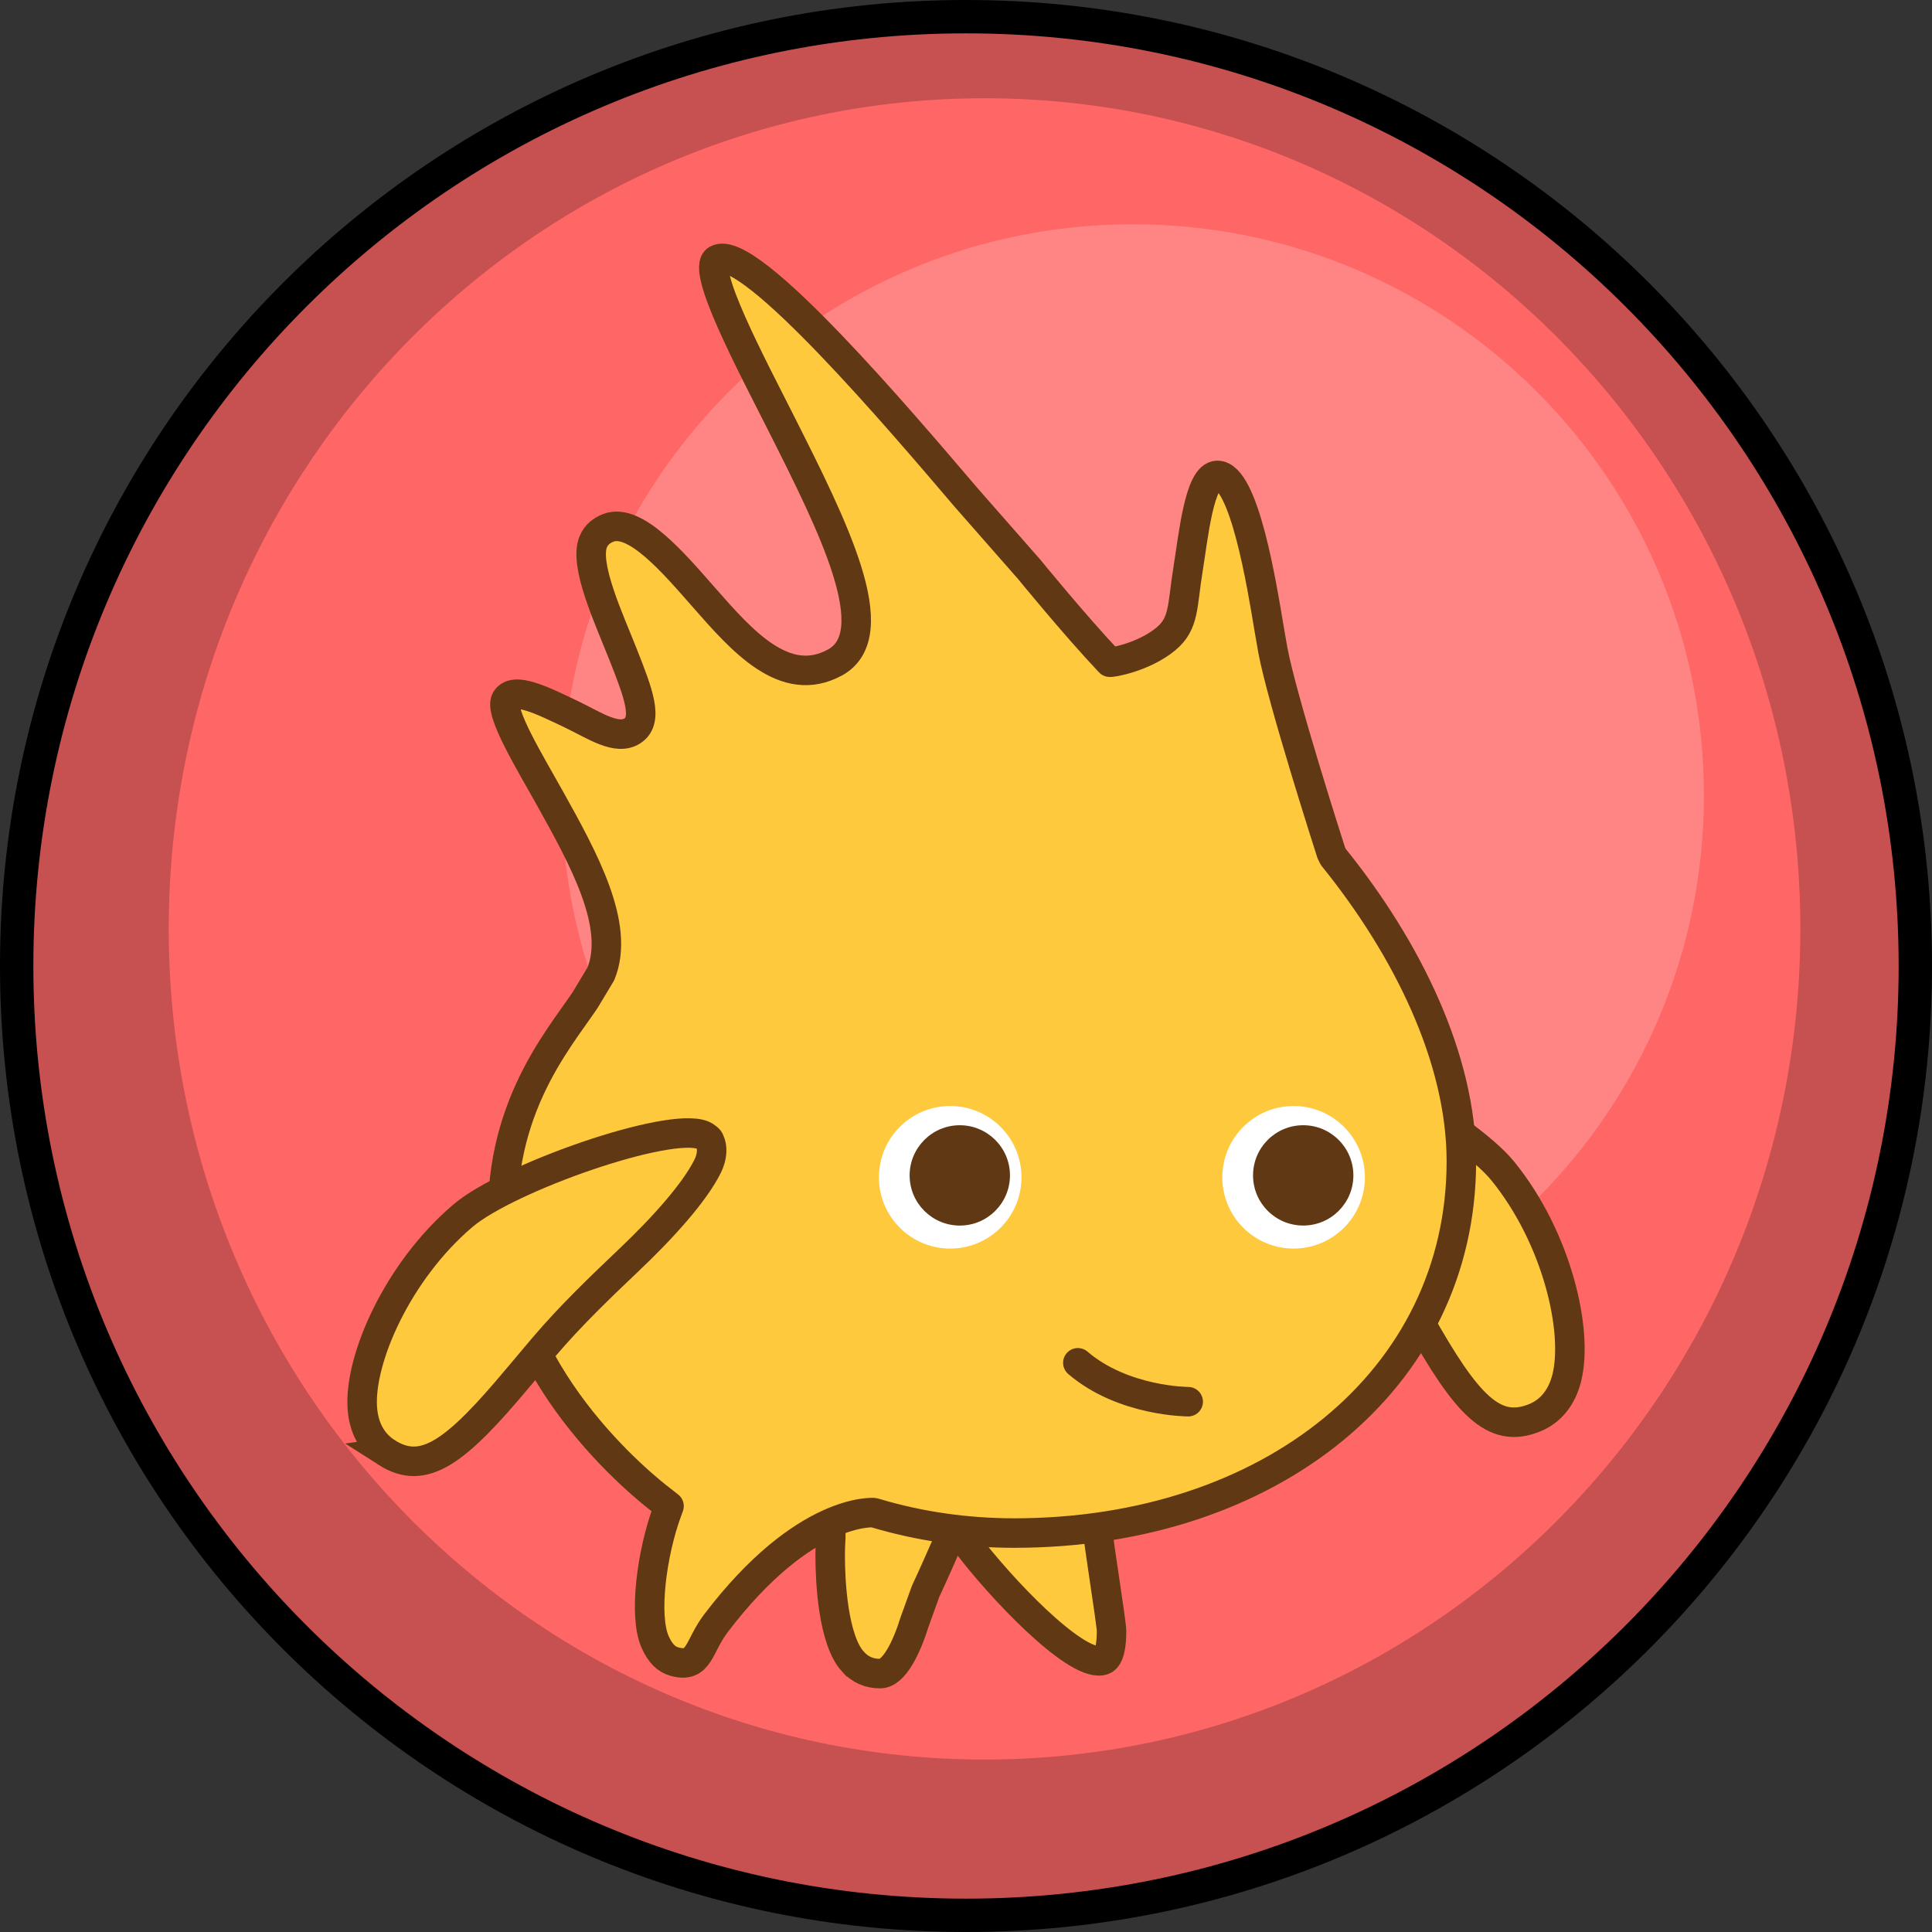 <svg version="1.1" xmlns="http://www.w3.org/2000/svg" xmlns:xlink="http://www.w3.org/1999/xlink" width="86.886" height="86.886" viewBox="0,0,86.886,86.886"><rect x="0" y="0" width="86.886" height="86.886" fill="#333333" stroke="none"/><g transform="translate(-196.557,-136.557)"><g data-paper-data="{&quot;isPaintingLayer&quot;:true}" fill-rule="nonzero" stroke-miterlimit="10" stroke-dasharray="" stroke-dashoffset="0" style="mix-blend-mode: normal"><g stroke-width="1.5" stroke-linecap="butt" stroke-linejoin="miter"><path d="M197.307,180c0,-23.579 19.114,-42.693 42.693,-42.693c23.579,0 42.693,19.114 42.693,42.693c0,23.579 -19.114,42.693 -42.693,42.693c-23.579,0 -42.693,-19.114 -42.693,-42.693z" fill="#c75050" stroke="#000000"/><path d="M204.145,178.332c0,-20.631 16.426,-37.356 36.689,-37.356c20.263,0 36.689,16.725 36.689,37.356c0,20.631 -16.426,37.356 -36.689,37.356c-20.263,0 -36.689,-16.725 -36.689,-37.356z" fill="#ff6666" stroke="none"/><path d="M221.821,172.325c0,-14.184 11.498,-25.682 25.682,-25.682c14.184,0 25.682,11.498 25.682,25.682c0,14.184 -11.498,25.682 -25.682,25.682c-14.184,0 -25.682,-11.498 -25.682,-25.682z" fill="#ff8585" stroke="none"/></g><g><path d="M239.946,205.215c0,-0.81 0.227,-1.973 1.484,-2.236c1.813,-0.38 3.887,1.455 4.451,1.995c-0.042,0.215 0.664,4.551 0.664,4.927c0,1.271 -0.34,1.321 -0.472,1.342c-1.241,0.181 -4.549,-3.298 -6.067,-5.321c-0.021,-0.11 -0.059,-0.354 -0.059,-0.708z" fill="#ffc93e" stroke="#603813" stroke-width="1.327" stroke-linecap="butt" stroke-linejoin="miter"/><path d="M234.92,211.291c-0.9,-0.976 -1.028,-3.622 -1.028,-4.747c0,-0.478 0.024,-0.795 0.026,-0.805l0.002,-0.024c0,0 -0.003,-0.102 -0.003,-0.139c0,-2.119 1.951,-2.855 2.282,-2.966c1.13,0.014 3.083,0.548 3.549,1.355c0.047,0.081 0.091,0.183 0.091,0.314c0,0.115 -0.034,0.254 -0.132,0.422c-0.045,0.077 -0.848,1.973 -1.526,3.427l-0.485,1.344c-0.363,1.175 -0.934,2.35 -1.556,2.35c-0.491,0.001 -0.89,-0.173 -1.22,-0.531z" fill="#ffc93e" stroke="#603813" stroke-width="1.327" stroke-linecap="butt" stroke-linejoin="miter"/><path d="M260.37,195.927l-0.877,-1.548c-0.961,-1.673 -2.071,-3.205 -3.05,-4.554c-1.258,-1.737 -2.354,-3.535 -2.716,-4.804c-0.131,-0.457 -0.068,-0.894 0.12,-1.135c0.018,-0.065 0.208,-0.168 0.342,-0.196c1.612,-0.348 8.287,3.483 9.952,5.531c2.439,3 3.415,7.207 2.871,9.327c-0.223,0.866 -0.722,1.48 -1.445,1.772c-1.847,0.746 -3.063,-0.601 -5.196,-4.392v0z" fill="#ffc93e" stroke="#603813" stroke-width="1.327" stroke-linecap="butt" stroke-linejoin="miter"/><path d="M234.097,166.357c2.369,-1.288 -0.076,-6.136 -2.442,-10.826c-1.293,-2.564 -3.599,-6.895 -2.85,-7.301c1.45,-0.786 8.376,7.388 11.184,10.682l2.862,3.26c0,0 2.046,2.51 3.612,4.166c0.028,0.029 1.508,-0.201 2.531,-1.051c0.834,-0.696 0.723,-1.474 0.989,-3.111c0.244,-1.504 0.508,-4.225 1.315,-4.239c1.216,-0.019 2.015,4.992 2.326,6.848l0.172,0.993c0.408,2.208 2.538,8.845 2.629,9.126c0.029,0.068 0.077,0.157 0.077,0.157l0.018,0.036l0.024,0.03c3.289,4.079 5.734,9.024 5.734,13.657c0,9.811 -8.6,16.718 -20.112,16.718c-2.135,0 -4.223,-0.299 -6.207,-0.887l-0.107,-0.031c0,0 -3.114,-0.262 -7.097,4.974c-0.799,1.051 -0.728,2.031 -1.854,1.729c-0.376,-0.1 -0.652,-0.376 -0.877,-0.877c-0.539,-1.195 -0.141,-4.027 0.517,-5.836l0.104,-0.284l-0.238,-0.188c-0.058,-0.046 -6.519,-4.754 -7.171,-11.5c-0.569,-5.88 2.402,-9.228 3.634,-11.068l0.708,-1.179c0.894,-2.175 -0.789,-5.2 -2.273,-7.869c-0.886,-1.593 -2.317,-3.919 -1.994,-4.465c0.359,-0.605 1.64,0.039 2.935,0.656c1.049,0.502 2.059,1.21 2.76,0.743c0.729,-0.485 0.251,-1.704 -0.412,-3.392c-0.623,-1.585 -1.803,-4.088 -1.35,-5.122c0.125,-0.284 0.344,-0.484 0.669,-0.61c1.204,-0.466 2.925,1.562 4.318,3.148c1.699,1.936 3.627,4.131 5.864,2.912v0z" fill="#ffc93e" stroke="#603813" stroke-width="1.327" stroke-linecap="round" stroke-linejoin="round"/><g stroke="none" stroke-width="0.663" stroke-linecap="butt" stroke-linejoin="miter"><path d="M236.084,189.504v0c0,-1.771 1.435,-3.207 3.206,-3.207c1.77,0 3.205,1.437 3.205,3.207c0,1.769 -1.435,3.204 -3.205,3.204c-1.771,0 -3.206,-1.435 -3.206,-3.204z" fill="#ffffff"/><path d="M239.721,187.161c0.622,0 1.186,0.253 1.595,0.661c0.409,0.408 0.661,0.972 0.661,1.595c0,0.622 -0.253,1.186 -0.661,1.595c-0.408,0.409 -0.972,0.661 -1.595,0.661c-0.622,0 -1.186,-0.253 -1.595,-0.661c-0.409,-0.408 -0.661,-0.972 -0.661,-1.595c0,-0.622 0.253,-1.186 0.661,-1.595c0.408,-0.409 0.972,-0.661 1.595,-0.661z" fill="#603813"/></g><g stroke="none" stroke-width="0.663" stroke-linecap="butt" stroke-linejoin="miter"><path d="M251.527,189.504v0c0,-1.771 1.435,-3.207 3.207,-3.207c1.77,0 3.205,1.437 3.205,3.207c0,1.769 -1.436,3.204 -3.205,3.204c-1.771,0 -3.207,-1.435 -3.207,-3.204z" fill="#ffffff"/><path d="M252.909,189.417v0c0,-1.246 1.009,-2.256 2.256,-2.256c1.245,0 2.256,1.011 2.256,2.256c0,1.247 -1.01,2.255 -2.256,2.255c-1.246,0 -2.256,-1.009 -2.256,-2.255z" fill="#603813"/></g><path d="M213.948,201.88c-0.657,-0.42 -1.036,-1.112 -1.097,-2.006c-0.148,-2.185 1.581,-6.142 4.526,-8.645c2.012,-1.709 9.274,-4.255 10.795,-3.619c0.126,0.053 0.294,0.188 0.299,0.257c0.142,0.271 0.123,0.711 -0.089,1.136c-0.588,1.182 -1.993,2.75 -3.549,4.226c-1.209,1.151 -2.58,2.451 -3.829,3.922l-1.146,1.358c-2.79,3.339 -4.232,4.443 -5.911,3.371z" fill="#ffc93e" stroke="#603813" stroke-width="1.327" stroke-linecap="butt" stroke-linejoin="miter"/><path d="M249.992,199.594c0,0 -2.918,0.002 -4.962,-1.749" fill="none" stroke="#603813" stroke-width="1.327" stroke-linecap="round" stroke-linejoin="round"/></g></g></g></svg>